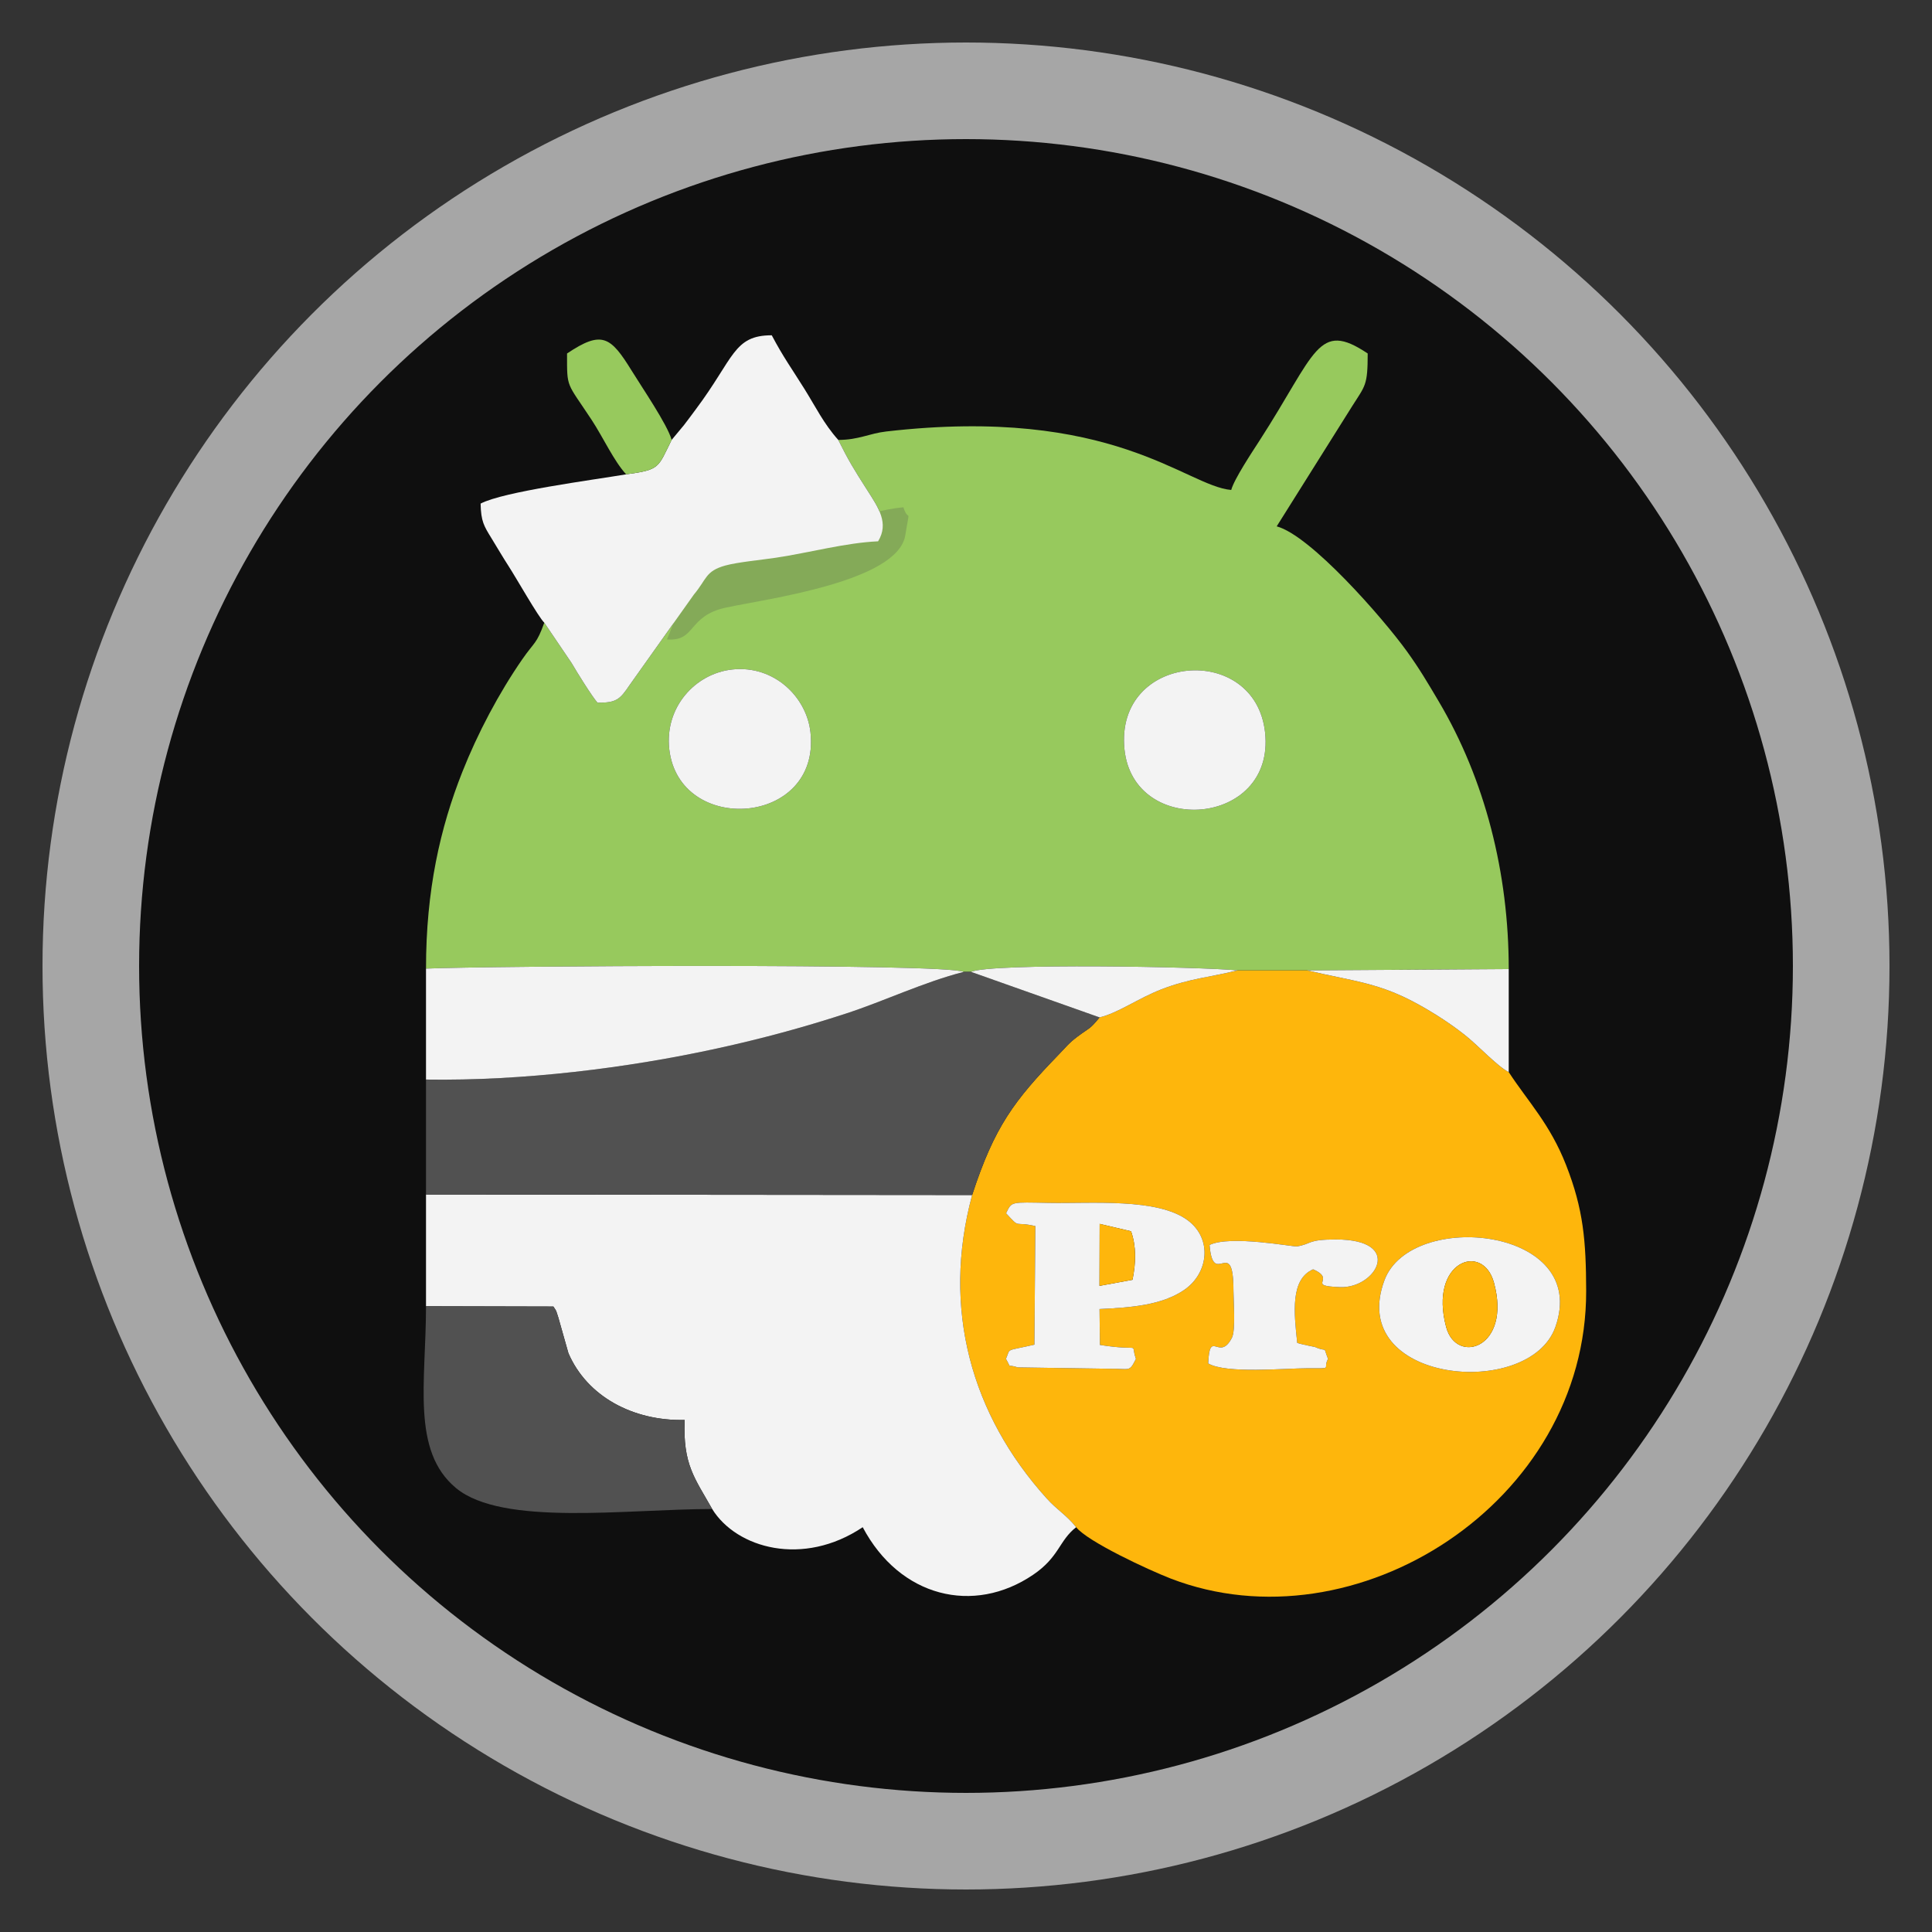 <?xml version="1.0" encoding="UTF-8"?>
<!DOCTYPE svg PUBLIC "-//W3C//DTD SVG 1.1//EN" "http://www.w3.org/Graphics/SVG/1.1/DTD/svg11.dtd">
<!-- Creator: CorelDRAW 2017 -->
<svg xmlns="http://www.w3.org/2000/svg" xml:space="preserve" width="500px" height="500px" version="1.1" style="shape-rendering:geometricPrecision; text-rendering:geometricPrecision; image-rendering:optimizeQuality; fill-rule:evenodd; clip-rule:evenodd"
viewBox="0 0 500 500"
 xmlns:xlink="http://www.w3.org/1999/xlink">
 <rect x="0" y="0" width="500" height="500" fill="#333333" stroke="none"/>
 <defs>
  <style type="text/css">
   <![CDATA[
    .str0 {stroke:#A6A6A6;stroke-width:25;stroke-miterlimit:22.926}
    .fil0 {fill:#0F0F0F}
    .fil5 {fill:#515151}
    .fil3 {fill:#84AA58}
    .fil1 {fill:#97C95D}
    .fil4 {fill:#F3F3F3}
    .fil2 {fill:#FEB60C}
   ]]>
  </style>
 </defs>
 <g id="Слой_x0020_1">
  <circle class="fil0 str0" cx="250" cy="250" r="226.5"/>
  <g id="_1708983550368">
   <path class="fil1" d="M291.01 193.91c-2.55,-24.94 33.91,-27.86 36.4,-4.27 2.57,24.34 -34.07,27.1 -36.4,4.27zm-117.8 0c-1.24,-10.86 6.71,-19.63 16.33,-20.65 10.68,-1.14 19.19,6.99 20.21,16.26 2.67,24.32 -33.99,26.79 -36.54,4.39zm43.73 -80.06c2.56,5.16 4.01,7.55 7.49,12.98 2.94,4.59 5.68,8.56 2.82,13.26 1.11,1.75 1.41,-0.36 0.38,2.91 -1.52,4.84 -27.95,6.63 -36.09,7.53 -7.89,0.87 -6.01,3.56 -11.95,3.32l-16.6 23.37c-2.52,3.75 -3.44,4.7 -8.36,4.63 -1.43,-1.64 -5.12,-7.55 -6.7,-10.26l-7.07 -10.44c-1.96,5.52 -2.54,4.93 -5.67,9.44 -6.08,8.78 -11.57,19.17 -15.54,29.19 -5.73,14.46 -9.4,30.62 -9.4,50.89 15.5,-0.67 133.85,-1.44 139.16,0.85l1.89 0c5.4,-2.33 59.39,-1.34 69,-0.38l17.99 0 52.17 -0.35c0,-24.87 -6.13,-49.05 -18.16,-69.34 -2.87,-4.85 -4.99,-8.45 -8.24,-12.95 -6.19,-8.57 -24.87,-29.93 -33.65,-32.28l19.53 -31.1c3.41,-5.38 4.02,-5.32 4.02,-13.64 -12.94,-8.66 -13.29,-0.23 -28.03,22.6 -1.86,2.88 -6.54,9.92 -7.29,12.72 -11.7,-0.97 -30.62,-21.91 -89.31,-15.13 -4.4,0.51 -7.1,2.18 -12.39,2.18z"/>
   <path class="fil2" d="M402.53 343.43c-6.71,19 -54.2,14.55 -44.23,-12.12 6.87,-18.39 53.36,-13.71 44.23,12.12zm-89.5 -21.23c5.36,-2.62 21.69,0.52 22.61,0.37 3.94,-0.64 2.59,-1.8 10.08,-1.8 17.78,0 10.4,12.68 1.13,12.34 -9.23,-0.33 -0.71,-1.87 -7.02,-4.61 -5.93,2.59 -4.94,11.2 -4.11,19.04 1.34,0.46 4.48,1.01 4.58,1.06 3.53,1.55 1.94,-0.63 3.39,3.08 -1.48,2.71 1.55,2.42 -5.04,2.42 -6.16,0 -21.35,1.49 -25.97,-1.25 0.39,-9.19 2.86,-0.27 6.14,-6.64 1.01,-1.95 0.4,-9.55 0.4,-12.19 -0.01,-14.68 -5.23,-0.31 -6.19,-11.82zm-52.66 -8.2c1.52,-3.09 0.94,-2.88 11.16,-2.69 10.9,0.21 28.04,-1.34 35.87,4.51 6.4,4.78 5.36,13.62 -0.83,17.94 -5.82,4.05 -13.96,4.64 -22.01,5.02l0.1 9.29c11.31,1.79 7.7,-0.99 9.32,3.61 -1.81,3.55 -1.4,2.47 -7.01,2.55l-23.57 -0.35c-3.25,-1.04 -1.38,0.62 -3.06,-2.2 1.29,-2.94 -0.45,-1.88 7.36,-3.68l0.25 -30.69c-5.81,-1.35 -3.7,0.88 -7.58,-3.31zm24.2 -50.7c-2.74,3.33 -2.5,2.55 -5.77,5.01 -2.28,1.72 -2.89,2.64 -4.79,4.59 -11.58,11.97 -16.65,18.69 -22.42,36.37 -7.97,29.49 -0.15,56.94 19.23,78.45 2.86,3.18 5.09,4.27 7.69,7.52 2.93,3.71 18.67,11.04 24.48,13.29 47.78,18.43 107.68,-19.62 107.51,-74.49 -0.04,-12.88 -0.69,-21.03 -5.2,-32.53 -4.16,-10.62 -9.8,-16.35 -14.84,-24.05 -2.87,-1.46 -7.61,-6.54 -10.8,-9.15 -3.29,-2.69 -7.42,-5.46 -11.95,-8.02 -10.67,-6.02 -17.02,-6.24 -29.42,-9.15l-17.99 0c-7.26,1.78 -12.48,2.1 -19.71,4.89 -5.93,2.29 -11.26,6.15 -16.02,7.27z"/>
   <path class="fil3" d="M172.6 165.48c7.62,0.6 5.21,-6.09 15.34,-8.25 10.45,-2.24 44.4,-6.67 46.35,-18.7 1.32,-8.12 0.94,-2.89 -0.49,-7.24 -10.82,0.92 -22.83,7.34 -34,10.58 -4.74,1.37 -12.7,2.78 -16.84,5.04 -6.6,3.59 -6.06,8.62 -10.36,18.57z"/>
   <path class="fil4" d="M110.25 338.05l32.96 0.08c0.97,1.47 0.56,0.68 1.3,2.89l2.6 9.19c4.84,11.2 16.7,17.57 30.08,17.28 -0.49,11.53 2.6,15.02 7.12,23.04 6.31,10.19 23.54,15.04 38.96,4.71 9.6,18.13 28.71,22.75 44.1,12.31 6.81,-4.62 6.67,-8.84 11.14,-12.31 -2.6,-3.25 -4.83,-4.34 -7.69,-7.52 -19.38,-21.51 -27.2,-48.96 -19.23,-78.45l-141.34 -0.13 0 28.91z"/>
   <path class="fil5" d="M110.25 279.39l0 29.75 141.34 0.13c5.77,-17.68 10.84,-24.4 22.42,-36.37 1.9,-1.95 2.51,-2.87 4.79,-4.59 3.27,-2.46 3.03,-1.68 5.77,-5.01l-33.27 -11.78 -1.89 0c-10.47,2.69 -20.4,7.5 -30.48,10.79 -10.96,3.57 -21.77,6.5 -33.3,9.02 -23.26,5.09 -50.28,8.44 -75.38,8.06z"/>
   <path class="fil4" d="M173.82 113.85c-3.6,7.17 -2.87,7.71 -11.77,8.91 -8.6,1.45 -31.81,4.47 -37.67,7.57 0.1,4.62 0.87,5.8 2.81,8.96 1.67,2.72 2.83,4.74 4.48,7.3 1.89,2.91 7.66,13.09 9.19,14.56l7.07 10.44c1.58,2.71 5.27,8.62 6.7,10.26 4.92,0.07 5.84,-0.88 8.36,-4.63l16.6 -23.37c3.35,-4 2.93,-6.03 8.07,-7.48 3.23,-0.9 9.42,-1.47 13.11,-2.03 8.7,-1.3 18.05,-3.88 26.48,-4.25 2.86,-4.7 0.12,-8.67 -2.82,-13.26 -3.48,-5.43 -4.93,-7.82 -7.49,-12.98 -3.75,-4.18 -5.87,-8.59 -8.74,-13.18 -3.29,-5.27 -5.5,-8.27 -8.47,-13.9 -9.94,0 -9.74,5.94 -19.67,19.18 -1.2,1.6 -1.81,2.47 -3.03,4.04l-3.21 3.86z"/>
   <path class="fil4" d="M110.25 279.39c25.1,0.38 52.12,-2.97 75.38,-8.06 11.53,-2.52 22.34,-5.45 33.3,-9.02 10.08,-3.29 20.01,-8.1 30.48,-10.79 -5.31,-2.29 -123.66,-1.52 -139.16,-0.85l0 28.72z"/>
   <path class="fil5" d="M184.31 390.53c-4.52,-8.02 -7.61,-11.51 -7.12,-23.04 -13.38,0.29 -25.24,-6.08 -30.08,-17.28l-2.6 -9.19c-0.74,-2.21 -0.33,-1.42 -1.3,-2.89l-32.96 -0.08c0,19.59 -3.86,37.41 7.77,47.06 12.02,9.97 44.23,5.42 66.29,5.42z"/>
   <path class="fil4" d="M284.59 316.74l8.13 1.91c1.35,3.91 1.29,8.03 0.37,12.56l-8.54 1.57 0.04 -16.04zm-13.06 -5.43c-10.22,-0.19 -9.64,-0.4 -11.16,2.69 3.88,4.19 1.77,1.96 7.58,3.31l-0.25 30.69c-7.81,1.8 -6.07,0.74 -7.36,3.68 1.68,2.82 -0.19,1.16 3.06,2.2l23.57 0.35c5.61,-0.08 5.2,1 7.01,-2.55 -1.62,-4.6 1.99,-1.82 -9.32,-3.61l-0.1 -9.29c8.05,-0.38 16.19,-0.97 22.01,-5.02 6.19,-4.32 7.23,-13.16 0.83,-17.94 -7.83,-5.85 -24.97,-4.3 -35.87,-4.51z"/>
   <path class="fil4" d="M374.26 343.43c-4.54,-17.01 9.5,-22.1 12.38,-11.46 4.59,16.93 -9.73,21.36 -12.38,11.46zm28.27 0c9.13,-25.83 -37.36,-30.51 -44.23,-12.12 -9.97,26.67 37.52,31.12 44.23,12.12z"/>
   <path class="fil4" d="M291.01 193.91c2.33,22.83 38.97,20.07 36.4,-4.27 -2.49,-23.59 -38.95,-20.67 -36.4,4.27z"/>
   <path class="fil4" d="M173.21 193.91c2.55,22.4 39.21,19.93 36.54,-4.39 -1.02,-9.27 -9.53,-17.4 -20.21,-16.26 -9.62,1.02 -17.57,9.79 -16.33,20.65z"/>
   <path class="fil4" d="M335.64 322.57c-0.92,0.15 -17.25,-2.99 -22.61,-0.37 0.96,11.51 6.18,-2.86 6.19,11.82 0,2.64 0.61,10.24 -0.4,12.19 -3.28,6.37 -5.75,-2.55 -6.14,6.64 4.62,2.74 19.81,1.25 25.97,1.25 6.59,0 3.56,0.29 5.04,-2.42 -1.45,-3.71 0.14,-1.53 -3.39,-3.08 -0.1,-0.05 -3.24,-0.6 -4.58,-1.06 -0.83,-7.84 -1.82,-16.45 4.11,-19.04 6.31,2.74 -2.21,4.28 7.02,4.61 9.27,0.34 16.65,-12.34 -1.13,-12.34 -7.49,0 -6.14,1.16 -10.08,1.8z"/>
   <path class="fil1" d="M162.05 122.76c8.9,-1.2 8.17,-1.74 11.77,-8.91 -1.03,-3.88 -7.8,-13.77 -10.34,-17.91 -5.46,-8.85 -7.68,-10.52 -16.73,-4.46 0,9.16 -0.22,7.19 6.36,17.18 2.97,4.52 5.81,10.74 8.94,14.1z"/>
   <path class="fil4" d="M390.46 277.46l0 -26.67 -52.17 0.35c12.4,2.91 18.75,3.13 29.42,9.15 4.53,2.56 8.66,5.33 11.95,8.02 3.19,2.61 7.93,7.69 10.8,9.15z"/>
   <path class="fil4" d="M284.57 263.3c4.76,-1.12 10.09,-4.98 16.02,-7.27 7.23,-2.79 12.45,-3.11 19.71,-4.89 -9.61,-0.96 -63.6,-1.95 -69,0.38l33.27 11.78z"/>
   <path class="fil2" d="M374.26 343.43c2.65,9.9 16.97,5.47 12.38,-11.46 -2.88,-10.64 -16.92,-5.55 -12.38,11.46z"/>
   <path class="fil2" d="M284.55 332.78l8.54 -1.57c0.92,-4.53 0.98,-8.65 -0.37,-12.56l-8.13 -1.91 -0.04 16.04z"/>
  </g>
 </g>
</svg>
